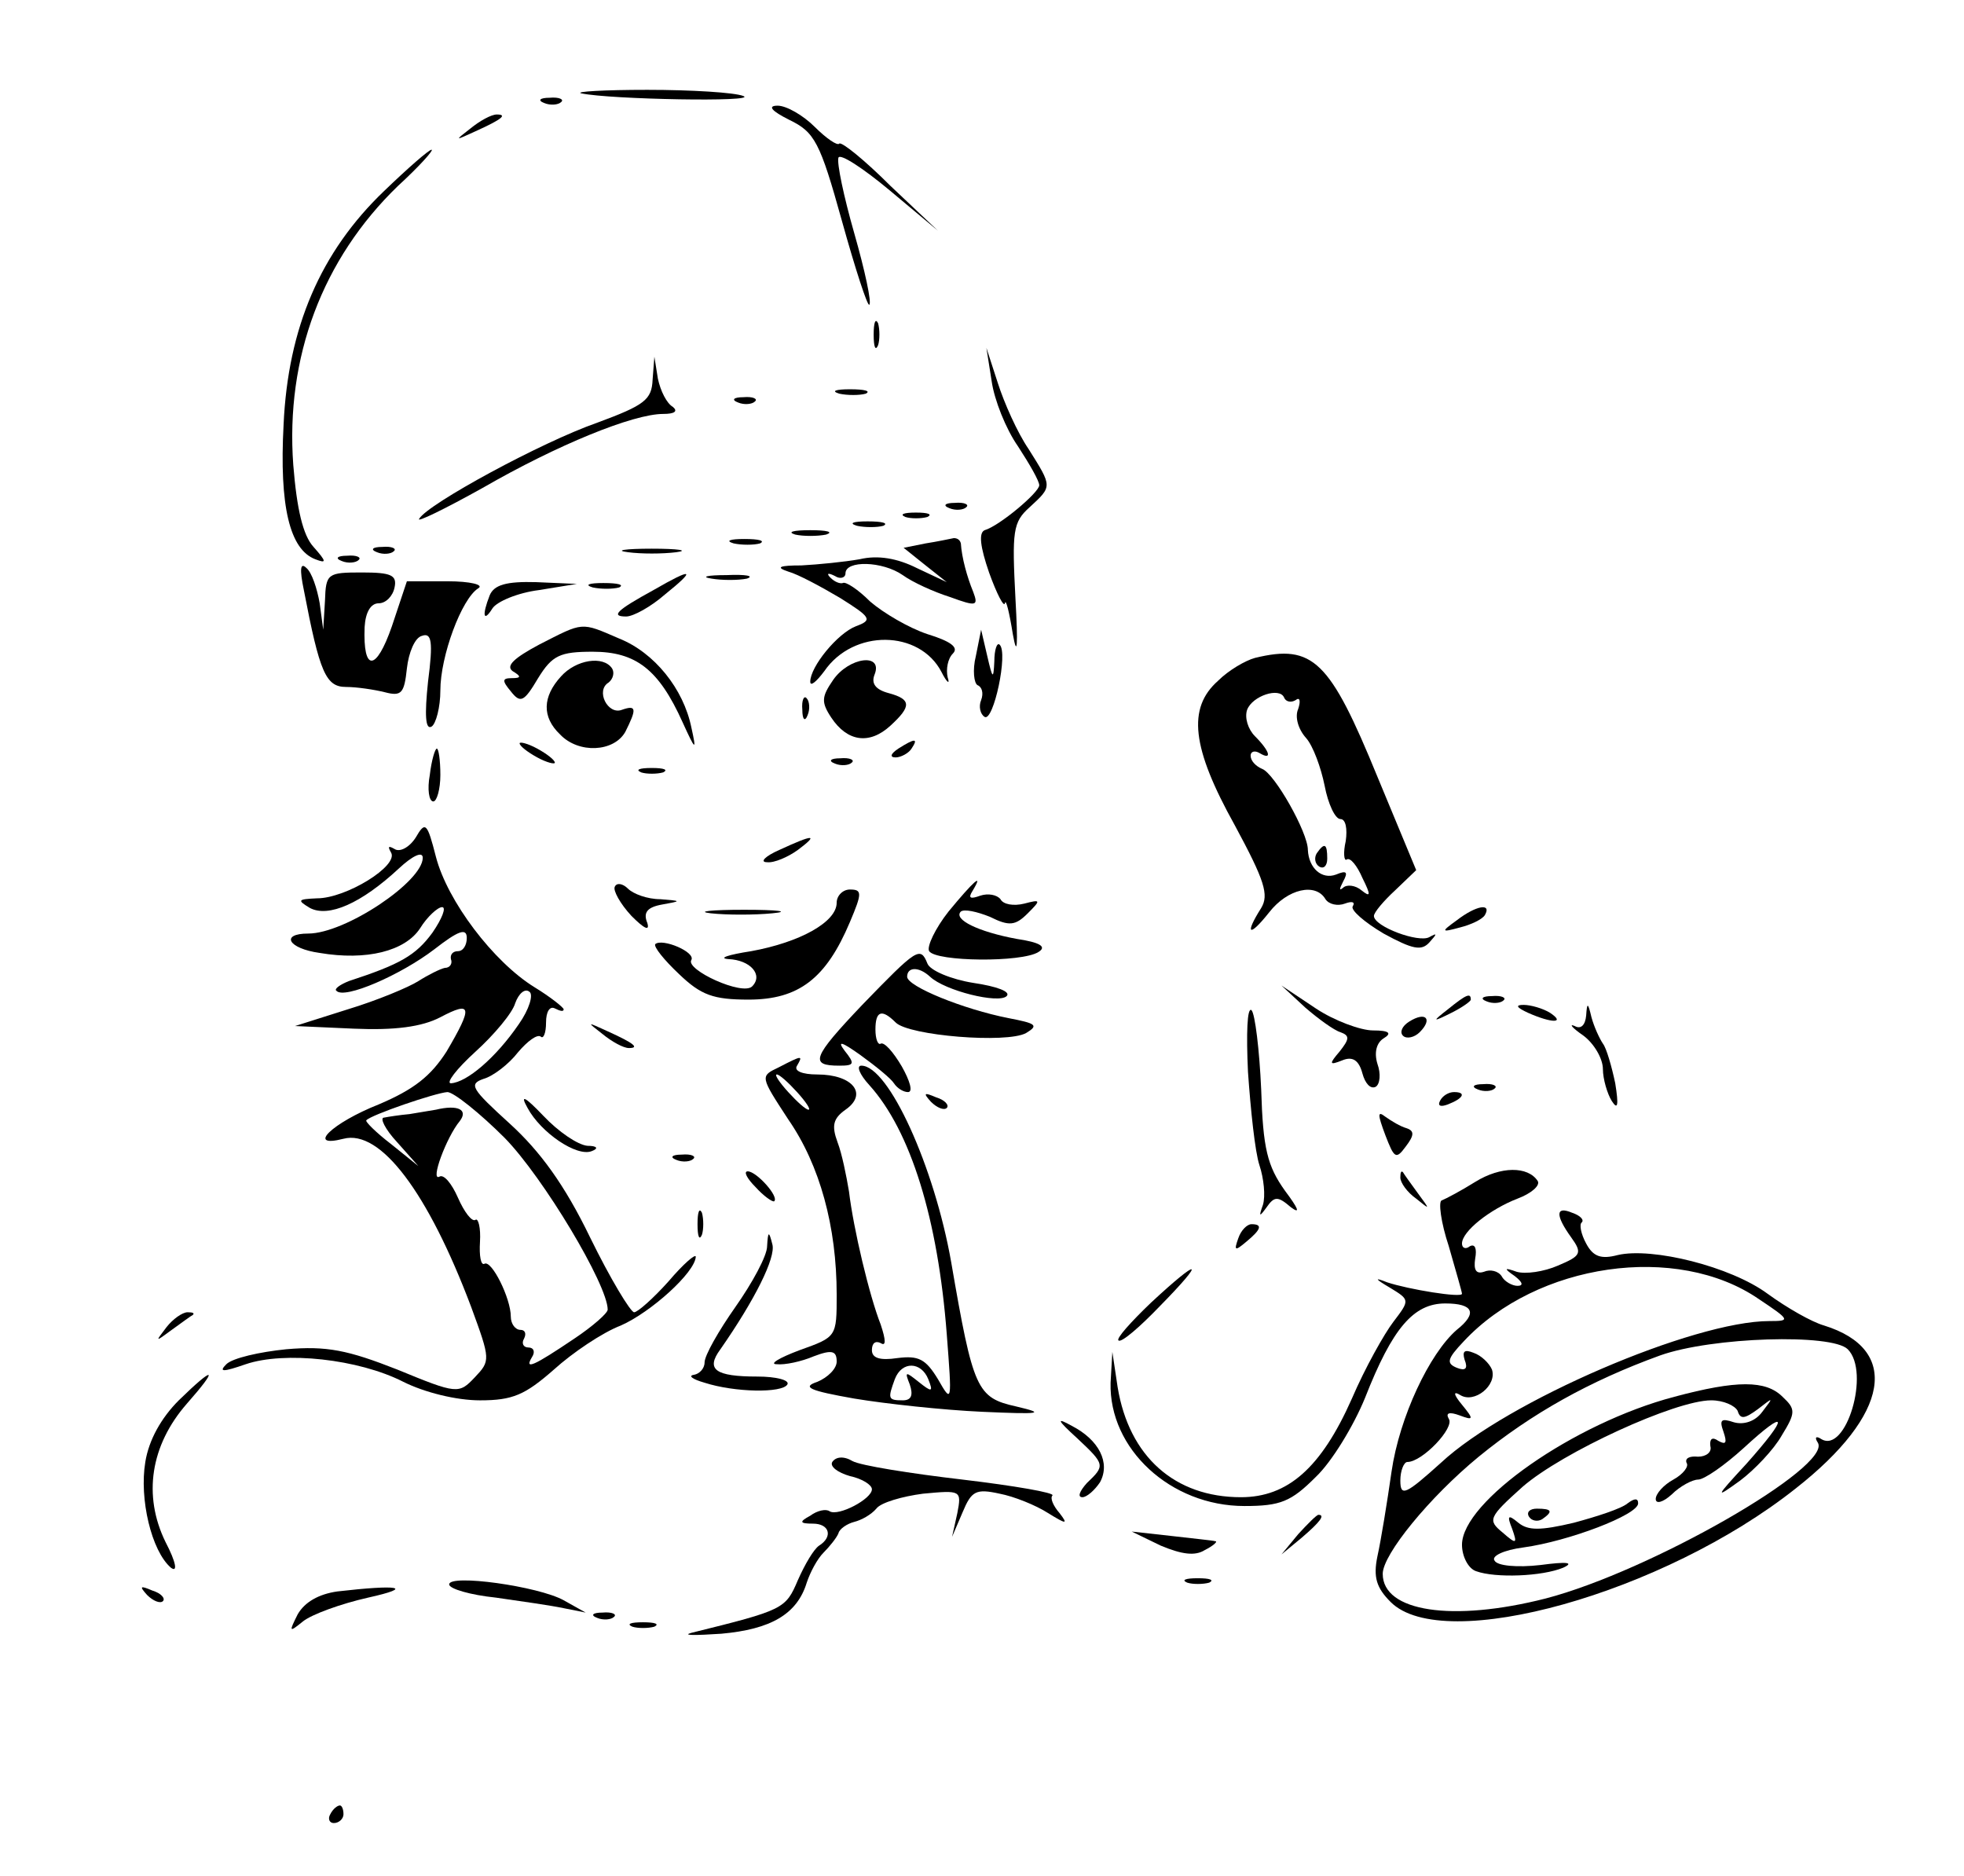 <?xml version="1.0" standalone="no"?>
<!DOCTYPE svg PUBLIC "-//W3C//DTD SVG 20010904//EN"
 "http://www.w3.org/TR/2001/REC-SVG-20010904/DTD/svg10.dtd">
<svg version="1.0" xmlns="http://www.w3.org/2000/svg"
 width="223pt" height="213pt" viewBox="0 0 223 213"
 preserveAspectRatio="xMidYMid meet">

<g transform="translate(0,213) scale(0.1,-0.1)"
fill="#000000" stroke="none">
<path d="M660 2024 c33 -7 202 -10 184 -3 -10 4 -59 7 -109 7 -49 0 -83 -2
-75 -4z"/>
<path d="M618 2013 c7 -3 16 -2 19 1 4 3 -2 6 -13 5 -11 0 -14 -3 -6 -6z"/>
<path d="M896 1994 c29 -14 35 -25 60 -115 15 -54 29 -97 31 -95 3 2 -5 39
-17 81 -12 42 -20 80 -18 86 2 5 28 -12 58 -37 l55 -46 -54 51 c-29 29 -55 50
-58 48 -2 -3 -15 6 -28 19 -13 13 -32 24 -42 24 -12 0 -7 -6 13 -16z"/>
<path d="M534 1984 c-18 -14 -18 -14 6 -3 31 14 36 19 24 19 -6 0 -19 -7 -30
-16z"/>
<path d="M436 1913 c-72 -69 -109 -155 -114 -265 -5 -93 7 -142 36 -153 13 -5
13 -3 -2 14 -12 13 -19 43 -23 93 -9 122 33 234 119 317 24 22 41 41 38 41 -3
0 -27 -21 -54 -47z"/>
<path d="M992 1750 c0 -14 2 -19 5 -12 2 6 2 18 0 25 -3 6 -5 1 -5 -13z"/>
<path d="M1126 1697 c3 -21 16 -54 30 -74 13 -20 24 -39 24 -44 0 -8 -45 -46
-62 -51 -7 -3 -5 -19 5 -48 9 -25 17 -40 18 -35 1 6 5 -10 9 -35 5 -28 6 -13
3 40 -4 77 -3 87 16 104 26 24 26 23 -1 66 -13 19 -28 53 -35 75 l-13 40 6
-38z"/>
<path d="M741 1699 c-1 -23 -9 -29 -63 -49 -63 -22 -192 -92 -202 -109 -4 -5
29 11 72 35 85 49 171 84 205 84 13 0 17 3 11 8 -7 4 -14 18 -17 32 l-4 25 -2
-26z"/>
<path d="M953 1683 c9 -2 23 -2 30 0 6 3 -1 5 -18 5 -16 0 -22 -2 -12 -5z"/>
<path d="M838 1673 c7 -3 16 -2 19 1 4 3 -2 6 -13 5 -11 0 -14 -3 -6 -6z"/>
<path d="M1078 1553 c7 -3 16 -2 19 1 4 3 -2 6 -13 5 -11 0 -14 -3 -6 -6z"/>
<path d="M1028 1543 c6 -2 18 -2 25 0 6 3 1 5 -13 5 -14 0 -19 -2 -12 -5z"/>
<path d="M973 1533 c9 -2 23 -2 30 0 6 3 -1 5 -18 5 -16 0 -22 -2 -12 -5z"/>
<path d="M903 1523 c9 -2 25 -2 35 0 9 3 1 5 -18 5 -19 0 -27 -2 -17 -5z"/>
<path d="M833 1513 c9 -2 23 -2 30 0 6 3 -1 5 -18 5 -16 0 -22 -2 -12 -5z"/>
<path d="M1051 1513 l-25 -5 25 -20 24 -19 -34 16 c-22 11 -44 15 -65 10 -17
-3 -47 -6 -66 -7 -25 0 -30 -2 -15 -7 11 -3 37 -17 59 -30 35 -22 37 -25 18
-32 -21 -8 -52 -46 -52 -63 0 -6 7 0 16 12 33 48 108 47 133 -1 6 -12 10 -15
7 -6 -2 9 0 21 6 27 7 7 -3 14 -29 22 -21 7 -50 24 -65 37 -14 14 -28 23 -31
21 -3 -1 -9 1 -14 6 -5 5 -3 6 5 2 6 -4 12 -2 12 3 0 15 42 14 65 -2 11 -8 35
-19 54 -25 30 -11 32 -10 26 6 -7 17 -13 39 -14 55 -1 4 -4 6 -8 6 -5 -1 -19
-4 -32 -6z"/>
<path d="M428 1503 c7 -3 16 -2 19 1 4 3 -2 6 -13 5 -11 0 -14 -3 -6 -6z"/>
<path d="M713 1503 c15 -2 39 -2 55 0 15 2 2 4 -28 4 -30 0 -43 -2 -27 -4z"/>
<path d="M388 1493 c7 -3 16 -2 19 1 4 3 -2 6 -13 5 -11 0 -14 -3 -6 -6z"/>
<path d="M345 1460 c18 -94 25 -110 48 -110 12 0 32 -3 44 -6 19 -5 22 -1 25
27 2 18 9 35 17 37 11 4 13 -6 7 -52 -4 -38 -3 -55 4 -51 5 3 10 22 10 41 0
39 24 104 43 116 7 4 -9 8 -35 8 l-46 0 -17 -51 c-18 -52 -33 -52 -31 -1 1 17
7 27 16 27 8 0 16 8 18 18 3 14 -4 17 -37 17 -39 0 -41 -1 -42 -32 l-2 -33 -4
30 c-3 17 -9 35 -15 40 -7 7 -8 -1 -3 -25z"/>
<path d="M742 1460 c-42 -23 -49 -30 -31 -30 8 0 28 11 44 25 36 29 32 31 -13
5z"/>
<path d="M808 1473 c12 -2 30 -2 40 0 9 3 -1 5 -23 4 -22 0 -30 -2 -17 -4z"/>
<path d="M556 1454 c-9 -23 -7 -31 3 -15 5 8 29 18 53 21 l43 7 -46 2 c-34 1
-48 -3 -53 -15z"/>
<path d="M673 1463 c9 -2 23 -2 30 0 6 3 -1 5 -18 5 -16 0 -22 -2 -12 -5z"/>
<path d="M612 1398 c-28 -15 -38 -24 -30 -30 10 -6 10 -8 -1 -8 -11 0 -11 -3
-1 -15 11 -14 15 -12 31 15 16 26 25 30 62 30 49 0 75 -20 102 -80 15 -33 16
-33 10 -6 -9 44 -42 85 -82 101 -44 19 -40 19 -91 -7z"/>
<path d="M1108 1385 c-4 -16 -2 -31 2 -33 5 -2 7 -9 4 -17 -3 -7 -1 -16 4 -19
10 -6 27 73 17 82 -3 3 -6 -6 -6 -19 -1 -21 -2 -20 -8 6 l-7 30 -6 -30z"/>
<path d="M1425 1383 c-11 -3 -30 -14 -42 -26 -35 -31 -30 -76 19 -164 34 -63
39 -79 30 -94 -19 -30 -14 -34 9 -5 21 27 53 34 64 15 4 -6 14 -8 22 -5 8 3
12 2 9 -3 -3 -4 13 -18 35 -31 33 -18 43 -20 52 -10 9 10 9 11 0 6 -12 -7 -63
12 -63 24 0 4 11 17 24 29 l24 23 -44 106 c-54 132 -73 151 -139 135z m46 -48
c5 4 6 -1 3 -10 -4 -9 0 -23 9 -33 8 -9 17 -34 21 -54 4 -21 12 -38 18 -38 6
0 8 -11 6 -25 -3 -13 -2 -23 1 -21 4 3 12 -7 18 -21 10 -20 9 -22 -1 -14 -7 6
-17 7 -21 3 -5 -4 -4 -1 0 7 6 11 4 13 -8 8 -16 -6 -31 7 -32 28 0 20 -38 87
-52 92 -7 3 -13 9 -13 15 0 5 5 6 10 3 15 -9 12 2 -5 19 -8 8 -12 21 -9 30 6
16 37 26 42 14 2 -5 8 -6 13 -3z"/>
<path d="M1495 1161 c-3 -5 -2 -12 3 -15 5 -3 9 1 9 9 0 17 -3 19 -12 6z"/>
<path d="M637 1362 c-21 -23 -22 -46 -1 -66 21 -22 61 -20 74 3 13 26 13 31
-4 25 -16 -6 -30 22 -15 31 5 4 7 11 4 16 -10 15 -41 10 -58 -9z"/>
<path d="M946 1358 c-13 -19 -14 -25 -2 -43 18 -27 43 -31 67 -9 24 22 24 30
-2 37 -15 4 -20 11 -16 21 10 25 -29 20 -47 -6z"/>
<path d="M911 1324 c0 -11 3 -14 6 -6 3 7 2 16 -1 19 -3 4 -6 -2 -5 -13z"/>
<path d="M590 1286 c0 -3 9 -10 20 -16 11 -6 20 -8 20 -6 0 3 -9 10 -20 16
-11 6 -20 8 -20 6z"/>
<path d="M1020 1280 c-9 -6 -10 -10 -3 -10 6 0 15 5 18 10 8 12 4 12 -15 0z"/>
<path d="M488 1250 c-3 -16 -1 -30 4 -30 4 0 8 14 8 30 0 17 -2 30 -4 30 -2 0
-6 -13 -8 -30z"/>
<path d="M948 1263 c7 -3 16 -2 19 1 4 3 -2 6 -13 5 -11 0 -14 -3 -6 -6z"/>
<path d="M728 1253 c6 -2 18 -2 25 0 6 3 1 5 -13 5 -14 0 -19 -2 -12 -5z"/>
<path d="M472 1179 c-7 -11 -18 -17 -24 -13 -7 4 -8 3 -4 -4 9 -15 -51 -52
-84 -52 -22 -1 -23 -2 -8 -11 21 -11 58 5 101 45 15 14 27 20 27 12 0 -27 -88
-86 -130 -86 -32 0 -23 -17 13 -22 53 -9 97 2 114 28 8 13 20 24 25 24 5 0 0
-13 -11 -29 -19 -26 -37 -36 -95 -55 -10 -4 -17 -9 -14 -11 9 -10 73 18 111
47 27 21 37 25 37 13 0 -8 -4 -15 -10 -15 -6 0 -9 -4 -8 -9 2 -5 -1 -10 -7
-10 -5 -1 -19 -8 -30 -15 -11 -7 -47 -22 -80 -32 l-60 -19 67 -3 c46 -2 77 2
98 13 36 19 37 12 7 -39 -18 -28 -37 -43 -77 -60 -53 -21 -83 -50 -40 -39 42
11 96 -61 145 -191 22 -60 22 -61 4 -80 -18 -19 -20 -19 -88 9 -56 22 -80 27
-126 23 -30 -3 -61 -10 -68 -17 -9 -9 -4 -9 22 0 44 15 128 6 179 -20 24 -12
60 -21 87 -21 37 0 51 6 84 35 21 19 55 42 76 50 34 15 84 60 85 78 0 4 -14
-8 -31 -28 -17 -19 -35 -35 -39 -35 -4 0 -27 38 -50 85 -29 60 -57 98 -91 129
-44 40 -47 45 -30 51 11 3 29 17 39 30 11 13 22 21 26 18 3 -3 6 4 6 16 0 12
4 19 10 16 6 -3 10 -4 10 -1 0 2 -15 14 -33 25 -47 29 -99 98 -112 148 -10 39
-12 41 -23 22z m117 -212 c-26 -38 -59 -66 -77 -67 -6 0 6 16 28 36 21 19 42
44 45 55 4 11 11 17 16 13 5 -3 0 -20 -12 -37z m-16 -129 c44 -45 117 -167
117 -195 0 -4 -17 -19 -38 -33 -46 -31 -57 -36 -48 -21 4 6 2 11 -4 11 -6 0
-8 5 -5 10 3 6 1 10 -4 10 -6 0 -11 7 -11 15 0 21 -22 65 -30 60 -4 -2 -6 9
-5 25 1 16 -2 27 -5 25 -4 -3 -13 9 -20 25 -7 16 -16 27 -21 24 -11 -6 8 45
23 63 10 13 -2 19 -27 13 -5 -1 -19 -3 -30 -5 -11 -1 -24 -3 -29 -4 -5 0 1
-13 15 -28 l24 -27 -31 25 c-17 13 -30 26 -28 27 5 6 78 31 92 32 7 0 37 -24
65 -52z"/>
<path d="M885 1165 c-16 -7 -23 -14 -14 -14 8 -1 24 6 35 14 24 18 18 18 -21
0z"/>
<path d="M698 1123 c-2 -4 6 -19 19 -33 14 -14 21 -18 18 -8 -5 12 0 18 17 21
22 4 22 4 -2 6 -15 0 -31 6 -37 12 -6 6 -13 7 -15 2z"/>
<path d="M1077 1095 c-15 -19 -25 -40 -22 -45 8 -12 105 -13 124 -1 10 6 2 11
-25 15 -43 8 -72 22 -63 31 4 3 18 0 33 -6 22 -11 29 -10 43 4 15 15 15 16 -4
11 -12 -3 -24 -1 -27 5 -4 5 -14 7 -23 4 -11 -4 -14 -3 -9 5 14 23 1 11 -27
-23z"/>
<path d="M950 1105 c0 -22 -42 -45 -97 -55 -26 -4 -38 -8 -26 -9 25 -1 40 -18
27 -31 -11 -11 -76 19 -69 30 5 9 -33 25 -41 18 -2 -3 10 -18 27 -34 25 -24
39 -29 79 -29 57 0 88 24 115 88 14 33 14 37 0 37 -8 0 -15 -7 -15 -15z"/>
<path d="M807 1093 c18 -2 50 -2 70 0 21 2 7 4 -32 4 -38 0 -55 -2 -38 -4z"/>
<path d="M1654 1085 c-18 -13 -18 -14 4 -8 12 3 25 9 28 14 8 14 -10 11 -32
-6z"/>
<path d="M979 989 c-57 -60 -60 -69 -26 -69 17 0 18 2 6 17 -9 12 -3 10 18 -5
18 -13 35 -27 38 -32 4 -6 11 -10 16 -10 6 0 2 13 -7 29 -10 17 -20 28 -24 26
-3 -2 -6 5 -6 16 0 21 7 24 23 8 15 -15 126 -24 148 -12 15 9 11 11 -20 17
-51 10 -115 36 -115 47 0 11 13 12 26 0 17 -16 78 -31 87 -22 5 5 -11 11 -38
15 -25 4 -49 14 -52 22 -8 20 -12 17 -74 -47z"/>
<path d="M1482 986 c15 -13 33 -26 40 -28 11 -4 10 -8 -1 -22 -12 -14 -12 -16
3 -10 12 5 19 0 23 -15 3 -11 9 -18 15 -15 5 3 6 15 2 26 -4 13 -1 24 7 29 10
6 6 9 -12 9 -14 0 -44 11 -65 25 l-39 26 27 -25z"/>
<path d="M1644 984 c-18 -14 -18 -15 4 -4 12 6 22 13 22 15 0 8 -5 6 -26 -11z"/>
<path d="M1688 993 c7 -3 16 -2 19 1 4 3 -2 6 -13 5 -11 0 -14 -3 -6 -6z"/>
<path d="M1417 913 c3 -43 8 -91 13 -106 5 -15 7 -35 4 -45 -5 -14 -4 -14 4
-3 9 13 13 13 28 0 11 -8 8 -1 -7 19 -20 28 -25 48 -27 115 -2 45 -7 86 -11
90 -5 4 -6 -27 -4 -70z"/>
<path d="M1735 980 c27 -12 43 -12 25 0 -8 5 -22 9 -30 9 -10 0 -8 -3 5 -9z"/>
<path d="M1801 977 c-1 -11 -6 -16 -13 -12 -7 3 -3 -2 10 -11 12 -9 22 -26 22
-38 0 -11 5 -28 10 -36 7 -11 8 -5 4 20 -4 19 -10 40 -14 45 -4 6 -10 19 -13
30 -4 17 -5 17 -6 2z"/>
<path d="M1600 970 c-8 -5 -11 -12 -7 -16 4 -4 13 -2 19 4 15 15 7 24 -12 12z"/>
<path d="M684 956 c11 -9 24 -16 30 -16 12 0 7 5 -24 19 -24 11 -24 11 -6 -3z"/>
<path d="M884 918 c-21 -10 -21 -10 11 -59 36 -52 55 -122 55 -199 0 -48 0
-48 -42 -63 -24 -9 -35 -16 -26 -16 9 -1 28 3 42 9 21 8 26 6 26 -6 0 -8 -10
-18 -22 -23 -18 -6 -9 -10 42 -19 36 -6 101 -13 145 -15 67 -3 73 -2 39 6 -45
10 -49 19 -74 164 -19 108 -71 223 -102 223 -6 0 -2 -10 9 -22 47 -52 78 -152
88 -283 6 -78 6 -79 -10 -51 -14 23 -22 27 -46 24 -20 -3 -29 0 -29 9 0 8 4
11 10 8 6 -4 6 3 0 21 -13 33 -31 109 -36 151 -3 18 -8 43 -13 56 -7 19 -5 27
9 37 26 18 8 40 -32 40 -17 0 -27 4 -23 10 7 12 6 12 -21 -2z m21 -28 c10 -11
16 -20 13 -20 -3 0 -13 9 -23 20 -10 11 -16 20 -13 20 3 0 13 -9 23 -20z m149
-326 c6 -15 4 -15 -11 -3 -15 12 -16 12 -10 -3 4 -12 2 -18 -8 -18 -17 0 -17
2 -9 24 8 21 30 20 38 0z"/>
<path d="M1678 893 c7 -3 16 -2 19 1 4 3 -2 6 -13 5 -11 0 -14 -3 -6 -6z"/>
<path d="M599 872 c15 -28 56 -56 73 -49 8 3 6 6 -5 6 -11 1 -33 16 -50 34
-21 22 -27 25 -18 9z"/>
<path d="M1057 879 c7 -7 15 -10 18 -7 3 3 -2 9 -12 12 -14 6 -15 5 -6 -5z"/>
<path d="M1635 880 c-3 -6 1 -7 9 -4 18 7 21 14 7 14 -6 0 -13 -4 -16 -10z"/>
<path d="M1573 841 c10 -26 12 -28 23 -13 10 13 10 18 1 21 -7 2 -17 8 -24 13
-9 7 -9 3 0 -21z"/>
<path d="M768 813 c7 -3 16 -2 19 1 4 3 -2 6 -13 5 -11 0 -14 -3 -6 -6z"/>
<path d="M1675 788 c-16 -10 -33 -19 -38 -21 -4 -1 -1 -25 8 -52 8 -28 15 -52
15 -54 0 -5 -61 5 -85 13 -15 6 -14 4 3 -6 23 -14 23 -14 4 -39 -10 -13 -32
-52 -47 -87 -35 -79 -73 -112 -126 -112 -75 0 -127 46 -140 125 l-6 40 -2 -35
c-2 -75 68 -140 152 -140 41 0 53 5 81 33 18 17 43 58 56 90 31 79 55 107 91
107 32 0 37 -11 13 -30 -31 -27 -65 -99 -74 -161 -5 -35 -12 -78 -16 -96 -5
-24 -1 -36 15 -52 60 -60 310 10 460 129 107 84 119 158 32 185 -14 4 -42 20
-64 36 -42 31 -131 53 -170 44 -19 -5 -28 -2 -36 13 -6 11 -8 22 -5 24 3 3 -2
8 -11 11 -19 8 -19 -3 -1 -28 13 -18 11 -21 -15 -32 -16 -7 -37 -10 -47 -7
-14 5 -15 4 -2 -5 9 -7 10 -11 3 -11 -6 0 -15 5 -18 11 -4 6 -13 8 -20 5 -9
-3 -12 2 -10 15 2 11 0 17 -6 14 -5 -4 -9 -2 -9 3 0 14 32 39 63 51 16 6 26
15 23 20 -11 17 -42 17 -71 -1z m322 -133 c36 -24 36 -25 12 -25 -86 0 -298
-91 -373 -161 -40 -36 -46 -39 -46 -20 0 11 4 21 8 21 17 0 54 39 47 49 -4 7
1 8 12 4 16 -6 17 -5 3 12 -10 12 -10 16 -2 11 16 -10 42 11 36 29 -3 7 -12
16 -21 19 -10 4 -13 2 -10 -8 4 -10 1 -13 -9 -9 -12 5 -11 10 8 30 83 89 242
112 335 48z m101 -57 c26 -26 -2 -119 -30 -102 -6 4 -8 2 -4 -4 17 -27 -190
-146 -309 -177 -106 -27 -185 -15 -185 28 0 22 53 87 109 133 60 49 126 86
206 115 59 21 195 25 213 7z"/>
<path d="M1901 544 c-114 -30 -241 -119 -241 -168 0 -13 7 -27 16 -30 22 -8
75 -6 99 4 13 6 4 7 -26 3 -26 -3 -49 -1 -52 5 -4 5 10 12 33 15 51 7 130 37
130 50 0 6 -4 6 -12 0 -7 -6 -35 -15 -61 -22 -38 -9 -52 -9 -63 0 -12 10 -13
8 -7 -7 6 -17 5 -18 -11 -4 -17 14 -16 17 23 52 45 39 173 98 214 98 14 0 27
-6 30 -12 3 -10 8 -9 23 2 18 14 18 14 5 -3 -8 -11 -21 -15 -32 -12 -15 5 -17
3 -12 -11 4 -12 3 -15 -6 -10 -7 5 -10 2 -9 -6 2 -7 -5 -12 -14 -12 -10 1 -15
-2 -13 -7 3 -4 -4 -13 -15 -19 -11 -6 -20 -16 -20 -22 0 -6 8 -4 18 5 10 10
24 17 30 17 7 0 30 16 52 36 50 46 52 37 3 -18 -36 -39 -36 -40 -7 -19 16 12
38 35 47 51 16 26 16 30 1 44 -19 19 -52 19 -123 0z"/>
<path d="M1736 408 c3 -5 10 -6 15 -3 13 9 11 12 -6 12 -8 0 -12 -4 -9 -9z"/>
<path d="M858 782 c9 -10 19 -17 21 -16 6 5 -20 34 -30 34 -5 0 -1 -8 9 -18z"/>
<path d="M1590 793 c0 -6 8 -17 18 -24 16 -13 16 -13 2 6 -8 11 -16 22 -17 24
-2 2 -3 0 -3 -6z"/>
<path d="M792 740 c0 -14 2 -19 5 -12 2 6 2 18 0 25 -3 6 -5 1 -5 -13z"/>
<path d="M1406 724 c-5 -14 -4 -15 9 -4 17 14 19 20 6 20 -5 0 -12 -7 -15 -16z"/>
<path d="M871 715 c0 -11 -17 -42 -36 -69 -19 -27 -35 -55 -35 -63 0 -7 -6
-13 -12 -14 -7 -1 -2 -5 12 -9 34 -11 88 -12 94 -2 3 5 -13 9 -34 9 -48 0 -59
8 -42 31 39 56 63 104 59 119 -4 16 -5 15 -6 -2z"/>
<path d="M1307 651 c-23 -22 -40 -41 -37 -43 3 -3 24 15 47 39 53 54 46 56
-10 4z"/>
<path d="M189 623 c-13 -17 -13 -17 6 -3 11 8 22 16 24 17 2 2 0 3 -6 3 -6 0
-17 -8 -24 -17z"/>
<path d="M203 540 c-20 -20 -34 -45 -38 -70 -7 -42 7 -101 29 -120 8 -6 6 6
-6 29 -26 53 -17 110 24 157 37 42 32 44 -9 4z"/>
<path d="M1223 497 c32 -30 32 -31 11 -51 -8 -9 -11 -16 -5 -16 5 0 14 8 20
17 12 22 -1 48 -32 64 -18 10 -17 7 6 -14z"/>
<path d="M945 470 c-3 -5 6 -12 20 -16 14 -3 25 -10 25 -15 0 -11 -38 -31 -48
-25 -4 3 -14 1 -22 -5 -13 -7 -12 -9 3 -9 19 0 23 -15 7 -25 -6 -4 -16 -21
-24 -39 -14 -33 -16 -34 -121 -60 -11 -3 4 -3 34 -1 56 5 86 22 97 58 4 12 12
27 19 34 7 7 15 17 17 22 1 5 10 11 18 13 8 2 19 8 25 15 5 7 30 14 53 17 43
4 44 4 39 -22 l-6 -27 12 28 c10 24 15 27 42 21 16 -3 41 -13 55 -22 21 -13
23 -13 13 0 -7 8 -11 17 -8 20 3 3 -43 11 -102 18 -60 7 -116 16 -125 21 -10
6 -19 5 -23 -1z"/>
<path d="M1474 388 l-19 -23 23 19 c21 18 27 26 19 26 -2 0 -12 -10 -23 -22z"/>
<path d="M1318 375 c24 -10 39 -12 50 -5 10 5 15 10 12 10 -3 1 -25 3 -50 6
l-45 5 33 -16z"/>
<path d="M510 331 c0 -5 24 -12 53 -15 28 -4 63 -9 77 -12 l25 -5 -25 14 c-29
16 -130 30 -130 18z"/>
<path d="M1348 333 c6 -2 18 -2 25 0 6 3 1 5 -13 5 -14 0 -19 -2 -12 -5z"/>
<path d="M167 319 c7 -7 15 -10 18 -7 3 3 -2 9 -12 12 -14 6 -15 5 -6 -5z"/>
<path d="M383 323 c-21 -3 -37 -12 -45 -26 -10 -20 -10 -21 6 -8 10 8 43 20
74 27 54 12 34 15 -35 7z"/>
<path d="M678 293 c7 -3 16 -2 19 1 4 3 -2 6 -13 5 -11 0 -14 -3 -6 -6z"/>
<path d="M718 283 c6 -2 18 -2 25 0 6 3 1 5 -13 5 -14 0 -19 -2 -12 -5z"/>
<path d="M375 70 c-3 -5 -1 -10 4 -10 6 0 11 5 11 10 0 6 -2 10 -4 10 -3 0 -8
-4 -11 -10z"/>
</g>
</svg>
